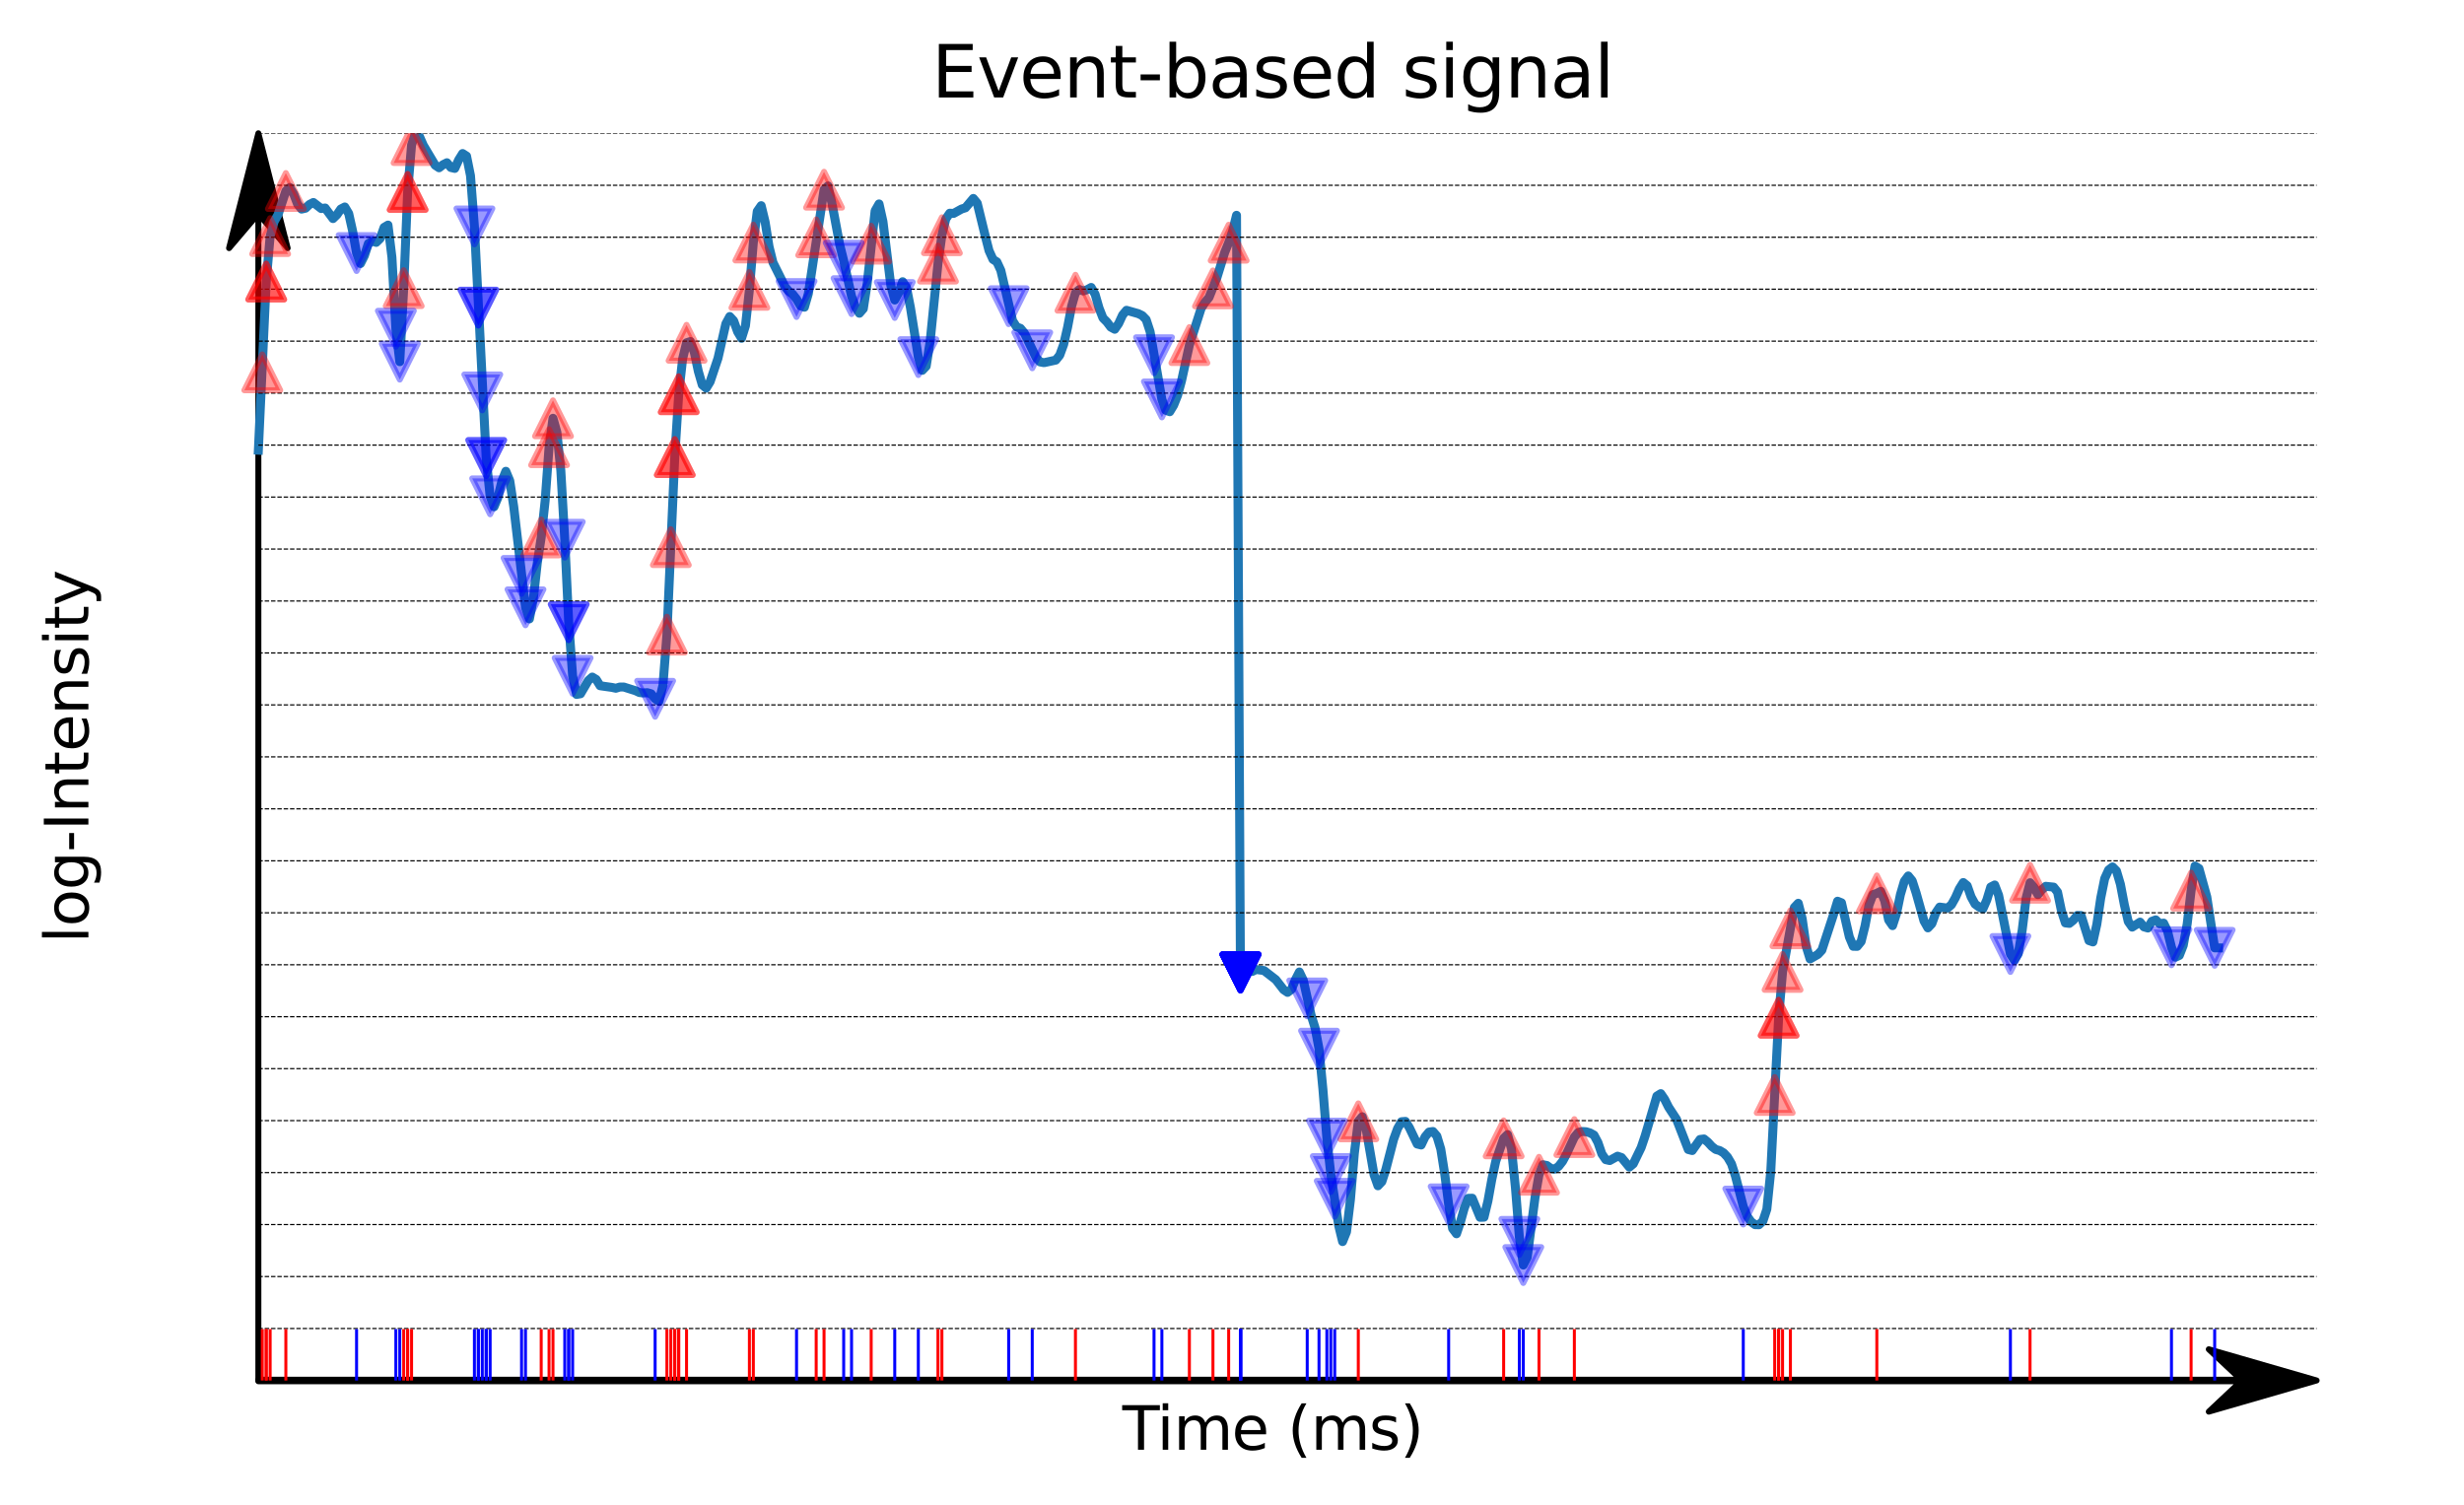 <?xml version="1.0" encoding="utf-8" standalone="no"?>
<!DOCTYPE svg PUBLIC "-//W3C//DTD SVG 1.1//EN"
  "http://www.w3.org/Graphics/SVG/1.1/DTD/svg11.dtd">
<svg xmlns:xlink="http://www.w3.org/1999/xlink" width="412.523pt" height="251.996pt" viewBox="0 0 412.523 251.996" xmlns="http://www.w3.org/2000/svg" version="1.1">
 <defs>
  <style type="text/css">*{stroke-linejoin: round; stroke-linecap: butt}</style>
 </defs>
 <g id="figure_1">
  <g id="patch_1">
   <path d="M 0 251.996 
L 412.523 251.996 
L 412.523 0 
L 0 0 
L 0 251.996 
z
" style="fill: none"/>
  </g>
  <g id="axes_1">
   <g id="patch_2">
    <path d="M 20.878 231.118 
L 405.323 231.118 
L 405.323 22.318 
L 20.878 22.318 
L 20.878 231.118 
z
" style="fill: none"/>
   </g>
   <g id="patch_3">
    <path d="M 387.848 231.118 
L 369.798 236.338 
L 375.213 231.244 
L 43.255 231.244 
L 43.255 230.992 
L 375.213 230.992 
L 369.798 225.898 
z
" style="stroke: #000000; stroke-linejoin: miter"/>
   </g>
   <g id="patch_4">
    <path d="M 43.255 22.318 
L 48.156 41.54 
L 43.255 35.774 
L 43.255 231.118 
L 43.254 231.118 
L 43.254 35.774 
L 38.353 41.54 
z
" style="stroke: #000000; stroke-linejoin: miter"/>
   </g>
   <g id="matplotlib.axis_1">
    <g id="text_1">
     <!-- Time (ms) -->
     <g transform="translate(187.901 242.717) scale(0.1 -0.1)">
      <defs>
       <path id="DejaVuSans-54" d="M -19 4666 
L 3928 4666 
L 3928 4134 
L 2272 4134 
L 2272 0 
L 1638 0 
L 1638 4134 
L -19 4134 
L -19 4666 
z
" transform="scale(0.016)"/>
       <path id="DejaVuSans-69" d="M 603 3500 
L 1178 3500 
L 1178 0 
L 603 0 
L 603 3500 
z
M 603 4863 
L 1178 4863 
L 1178 4134 
L 603 4134 
L 603 4863 
z
" transform="scale(0.016)"/>
       <path id="DejaVuSans-6d" d="M 3328 2828 
Q 3544 3216 3844 3400 
Q 4144 3584 4550 3584 
Q 5097 3584 5394 3201 
Q 5691 2819 5691 2113 
L 5691 0 
L 5113 0 
L 5113 2094 
Q 5113 2597 4934 2840 
Q 4756 3084 4391 3084 
Q 3944 3084 3684 2787 
Q 3425 2491 3425 1978 
L 3425 0 
L 2847 0 
L 2847 2094 
Q 2847 2600 2669 2842 
Q 2491 3084 2119 3084 
Q 1678 3084 1418 2786 
Q 1159 2488 1159 1978 
L 1159 0 
L 581 0 
L 581 3500 
L 1159 3500 
L 1159 2956 
Q 1356 3278 1631 3431 
Q 1906 3584 2284 3584 
Q 2666 3584 2933 3390 
Q 3200 3197 3328 2828 
z
" transform="scale(0.016)"/>
       <path id="DejaVuSans-65" d="M 3597 1894 
L 3597 1613 
L 953 1613 
Q 991 1019 1311 708 
Q 1631 397 2203 397 
Q 2534 397 2845 478 
Q 3156 559 3463 722 
L 3463 178 
Q 3153 47 2828 -22 
Q 2503 -91 2169 -91 
Q 1331 -91 842 396 
Q 353 884 353 1716 
Q 353 2575 817 3079 
Q 1281 3584 2069 3584 
Q 2775 3584 3186 3129 
Q 3597 2675 3597 1894 
z
M 3022 2063 
Q 3016 2534 2758 2815 
Q 2500 3097 2075 3097 
Q 1594 3097 1305 2825 
Q 1016 2553 972 2059 
L 3022 2063 
z
" transform="scale(0.016)"/>
       <path id="DejaVuSans-20" transform="scale(0.016)"/>
       <path id="DejaVuSans-28" d="M 1984 4856 
Q 1566 4138 1362 3434 
Q 1159 2731 1159 2009 
Q 1159 1288 1364 580 
Q 1569 -128 1984 -844 
L 1484 -844 
Q 1016 -109 783 600 
Q 550 1309 550 2009 
Q 550 2706 781 3412 
Q 1013 4119 1484 4856 
L 1984 4856 
z
" transform="scale(0.016)"/>
       <path id="DejaVuSans-73" d="M 2834 3397 
L 2834 2853 
Q 2591 2978 2328 3040 
Q 2066 3103 1784 3103 
Q 1356 3103 1142 2972 
Q 928 2841 928 2578 
Q 928 2378 1081 2264 
Q 1234 2150 1697 2047 
L 1894 2003 
Q 2506 1872 2764 1633 
Q 3022 1394 3022 966 
Q 3022 478 2636 193 
Q 2250 -91 1575 -91 
Q 1294 -91 989 -36 
Q 684 19 347 128 
L 347 722 
Q 666 556 975 473 
Q 1284 391 1588 391 
Q 1994 391 2212 530 
Q 2431 669 2431 922 
Q 2431 1156 2273 1281 
Q 2116 1406 1581 1522 
L 1381 1569 
Q 847 1681 609 1914 
Q 372 2147 372 2553 
Q 372 3047 722 3315 
Q 1072 3584 1716 3584 
Q 2034 3584 2315 3537 
Q 2597 3491 2834 3397 
z
" transform="scale(0.016)"/>
       <path id="DejaVuSans-29" d="M 513 4856 
L 1013 4856 
Q 1481 4119 1714 3412 
Q 1947 2706 1947 2009 
Q 1947 1309 1714 600 
Q 1481 -109 1013 -844 
L 513 -844 
Q 928 -128 1133 580 
Q 1338 1288 1338 2009 
Q 1338 2731 1133 3434 
Q 928 4138 513 4856 
z
" transform="scale(0.016)"/>
      </defs>
      <use xlink:href="#DejaVuSans-54"/>
      <use xlink:href="#DejaVuSans-69" x="57.959"/>
      <use xlink:href="#DejaVuSans-6d" x="85.742"/>
      <use xlink:href="#DejaVuSans-65" x="183.154"/>
      <use xlink:href="#DejaVuSans-20" x="244.678"/>
      <use xlink:href="#DejaVuSans-28" x="276.465"/>
      <use xlink:href="#DejaVuSans-6d" x="315.479"/>
      <use xlink:href="#DejaVuSans-73" x="412.891"/>
      <use xlink:href="#DejaVuSans-29" x="464.99"/>
     </g>
    </g>
   </g>
   <g id="matplotlib.axis_2">
    <g id="text_2">
     <!-- log-Intensity -->
     <g transform="translate(14.798 157.907) rotate(-90) scale(0.1 -0.1)">
      <defs>
       <path id="DejaVuSans-6c" d="M 603 4863 
L 1178 4863 
L 1178 0 
L 603 0 
L 603 4863 
z
" transform="scale(0.016)"/>
       <path id="DejaVuSans-6f" d="M 1959 3097 
Q 1497 3097 1228 2736 
Q 959 2375 959 1747 
Q 959 1119 1226 758 
Q 1494 397 1959 397 
Q 2419 397 2687 759 
Q 2956 1122 2956 1747 
Q 2956 2369 2687 2733 
Q 2419 3097 1959 3097 
z
M 1959 3584 
Q 2709 3584 3137 3096 
Q 3566 2609 3566 1747 
Q 3566 888 3137 398 
Q 2709 -91 1959 -91 
Q 1206 -91 779 398 
Q 353 888 353 1747 
Q 353 2609 779 3096 
Q 1206 3584 1959 3584 
z
" transform="scale(0.016)"/>
       <path id="DejaVuSans-67" d="M 2906 1791 
Q 2906 2416 2648 2759 
Q 2391 3103 1925 3103 
Q 1463 3103 1205 2759 
Q 947 2416 947 1791 
Q 947 1169 1205 825 
Q 1463 481 1925 481 
Q 2391 481 2648 825 
Q 2906 1169 2906 1791 
z
M 3481 434 
Q 3481 -459 3084 -895 
Q 2688 -1331 1869 -1331 
Q 1566 -1331 1297 -1286 
Q 1028 -1241 775 -1147 
L 775 -588 
Q 1028 -725 1275 -790 
Q 1522 -856 1778 -856 
Q 2344 -856 2625 -561 
Q 2906 -266 2906 331 
L 2906 616 
Q 2728 306 2450 153 
Q 2172 0 1784 0 
Q 1141 0 747 490 
Q 353 981 353 1791 
Q 353 2603 747 3093 
Q 1141 3584 1784 3584 
Q 2172 3584 2450 3431 
Q 2728 3278 2906 2969 
L 2906 3500 
L 3481 3500 
L 3481 434 
z
" transform="scale(0.016)"/>
       <path id="DejaVuSans-2d" d="M 313 2009 
L 1997 2009 
L 1997 1497 
L 313 1497 
L 313 2009 
z
" transform="scale(0.016)"/>
       <path id="DejaVuSans-49" d="M 628 4666 
L 1259 4666 
L 1259 0 
L 628 0 
L 628 4666 
z
" transform="scale(0.016)"/>
       <path id="DejaVuSans-6e" d="M 3513 2113 
L 3513 0 
L 2938 0 
L 2938 2094 
Q 2938 2591 2744 2837 
Q 2550 3084 2163 3084 
Q 1697 3084 1428 2787 
Q 1159 2491 1159 1978 
L 1159 0 
L 581 0 
L 581 3500 
L 1159 3500 
L 1159 2956 
Q 1366 3272 1645 3428 
Q 1925 3584 2291 3584 
Q 2894 3584 3203 3211 
Q 3513 2838 3513 2113 
z
" transform="scale(0.016)"/>
       <path id="DejaVuSans-74" d="M 1172 4494 
L 1172 3500 
L 2356 3500 
L 2356 3053 
L 1172 3053 
L 1172 1153 
Q 1172 725 1289 603 
Q 1406 481 1766 481 
L 2356 481 
L 2356 0 
L 1766 0 
Q 1100 0 847 248 
Q 594 497 594 1153 
L 594 3053 
L 172 3053 
L 172 3500 
L 594 3500 
L 594 4494 
L 1172 4494 
z
" transform="scale(0.016)"/>
       <path id="DejaVuSans-79" d="M 2059 -325 
Q 1816 -950 1584 -1140 
Q 1353 -1331 966 -1331 
L 506 -1331 
L 506 -850 
L 844 -850 
Q 1081 -850 1212 -737 
Q 1344 -625 1503 -206 
L 1606 56 
L 191 3500 
L 800 3500 
L 1894 763 
L 2988 3500 
L 3597 3500 
L 2059 -325 
z
" transform="scale(0.016)"/>
      </defs>
      <use xlink:href="#DejaVuSans-6c"/>
      <use xlink:href="#DejaVuSans-6f" x="27.783"/>
      <use xlink:href="#DejaVuSans-67" x="88.965"/>
      <use xlink:href="#DejaVuSans-2d" x="152.441"/>
      <use xlink:href="#DejaVuSans-49" x="188.525"/>
      <use xlink:href="#DejaVuSans-6e" x="218.018"/>
      <use xlink:href="#DejaVuSans-74" x="281.396"/>
      <use xlink:href="#DejaVuSans-65" x="320.605"/>
      <use xlink:href="#DejaVuSans-6e" x="382.129"/>
      <use xlink:href="#DejaVuSans-73" x="445.508"/>
      <use xlink:href="#DejaVuSans-69" x="497.607"/>
      <use xlink:href="#DejaVuSans-74" x="525.391"/>
      <use xlink:href="#DejaVuSans-79" x="564.6"/>
     </g>
    </g>
   </g>
   <g id="line2d_1">
    <path d="M 43.255 75.375 
L 44.57 47.138 
L 45.228 39.526 
L 45.885 37.11 
L 46.543 35.959 
L 47.858 31.975 
L 48.516 31.393 
L 49.174 32.491 
L 49.831 34.195 
L 50.489 35.009 
L 51.147 34.859 
L 51.804 34.24 
L 52.462 33.901 
L 53.778 34.915 
L 54.435 34.826 
L 55.751 36.593 
L 56.408 35.952 
L 57.066 34.994 
L 57.724 34.653 
L 58.381 35.748 
L 59.039 38.697 
L 59.697 42.37 
L 60.354 44.116 
L 61.012 42.8 
L 61.67 40.78 
L 62.327 40.382 
L 62.985 40.579 
L 63.643 39.933 
L 64.3 38.076 
L 64.958 37.682 
L 65.616 43.071 
L 66.274 55.037 
L 66.931 60.551 
L 67.589 48.24 
L 68.247 32.13 
L 68.904 24.282 
L 69.562 22.318 
L 70.22 22.831 
L 70.877 24.334 
L 72.85 27.652 
L 73.508 28.089 
L 74.166 27.58 
L 74.823 27.245 
L 75.481 28.039 
L 76.139 28.195 
L 76.796 26.762 
L 77.454 25.705 
L 78.112 26.133 
L 78.77 29.412 
L 79.427 37.905 
L 81.4 76.676 
L 82.058 83.096 
L 82.716 84.842 
L 83.373 83.273 
L 84.031 80.52 
L 84.689 78.902 
L 85.346 80.481 
L 86.004 84.785 
L 87.977 101.681 
L 88.635 103.615 
L 89.292 100.237 
L 89.95 94.267 
L 90.608 89.98 
L 91.266 83.853 
L 91.923 74.871 
L 92.581 70.032 
L 93.239 72.372 
L 93.896 78.777 
L 94.554 90.359 
L 95.212 104.166 
L 95.869 113.148 
L 96.527 116.264 
L 97.185 116.152 
L 98.5 113.93 
L 99.158 113.355 
L 99.815 113.754 
L 100.473 114.809 
L 102.446 115.088 
L 103.104 115.229 
L 103.762 115.028 
L 104.419 115.018 
L 106.392 115.639 
L 107.05 115.947 
L 107.708 116.016 
L 108.365 115.967 
L 109.023 116.158 
L 109.681 116.992 
L 110.338 117.413 
L 110.996 114.705 
L 111.654 106.251 
L 112.969 76.524 
L 113.627 66.007 
L 114.284 60.082 
L 114.942 57.39 
L 115.6 57.177 
L 116.258 59.06 
L 116.915 62.168 
L 117.573 64.437 
L 118.231 64.986 
L 118.888 63.914 
L 120.204 59.981 
L 121.519 54.202 
L 122.177 52.993 
L 122.834 53.706 
L 123.492 55.546 
L 124.15 56.634 
L 124.807 54.537 
L 125.465 48.526 
L 126.123 40.605 
L 126.78 35.38 
L 127.438 34.435 
L 128.096 37.15 
L 128.754 41.284 
L 129.411 43.951 
L 130.727 46.589 
L 131.384 47.94 
L 132.042 48.75 
L 132.7 49.237 
L 133.357 50.069 
L 134.015 51.202 
L 134.673 51.434 
L 135.33 49.17 
L 137.961 31.761 
L 138.619 31.132 
L 139.276 33.976 
L 140.592 40.998 
L 141.25 43.648 
L 142.565 49.58 
L 143.223 51.411 
L 143.88 52.447 
L 144.538 51.688 
L 145.196 47.384 
L 146.511 35.297 
L 147.169 34.142 
L 147.826 37.084 
L 149.142 47.783 
L 149.799 50.228 
L 150.457 49.031 
L 151.115 47.164 
L 151.772 48.125 
L 152.43 51.514 
L 153.746 59.788 
L 154.403 62.005 
L 155.061 61.311 
L 155.719 57.209 
L 157.034 44.131 
L 157.692 39.383 
L 158.349 36.641 
L 159.007 35.697 
L 159.665 35.725 
L 160.98 34.996 
L 161.638 34.787 
L 162.953 33.225 
L 163.611 34.022 
L 164.926 39.407 
L 165.584 41.967 
L 166.242 43.422 
L 166.899 43.848 
L 167.557 45.271 
L 169.53 53.706 
L 170.188 54.725 
L 170.845 54.976 
L 171.503 55.772 
L 173.476 59.883 
L 174.134 60.595 
L 174.791 60.718 
L 176.764 60.287 
L 177.422 59.463 
L 178.08 57.654 
L 178.738 54.787 
L 179.395 51.322 
L 180.053 49.008 
L 180.711 48.474 
L 181.368 48.713 
L 182.026 48.493 
L 182.684 48.123 
L 183.341 49.262 
L 183.999 51.56 
L 184.657 53.239 
L 185.314 53.896 
L 185.972 54.766 
L 186.63 55.124 
L 187.287 54.163 
L 187.945 52.736 
L 188.603 51.948 
L 190.576 52.512 
L 191.234 52.832 
L 191.891 53.508 
L 192.549 55.521 
L 194.522 66.873 
L 195.18 68.684 
L 195.837 68.927 
L 196.495 67.839 
L 197.153 66.195 
L 197.81 63.771 
L 199.126 57.771 
L 201.099 51.613 
L 201.756 50.595 
L 202.414 49.8 
L 203.73 46.5 
L 205.045 42.245 
L 205.703 40.631 
L 206.36 38.707 
L 207.018 36.047 
L 207.676 162.794 
L 208.333 161.717 
L 208.991 162.309 
L 209.649 162.645 
L 210.306 162.313 
L 211.622 162.492 
L 213.595 164.017 
L 214.91 165.71 
L 215.568 166.146 
L 216.226 165.634 
L 216.883 164.016 
L 217.541 162.73 
L 218.199 164.106 
L 219.514 169.98 
L 220.172 172.088 
L 220.829 175.568 
L 221.487 182.42 
L 222.145 190.626 
L 222.802 196.56 
L 224.118 205.172 
L 224.775 207.865 
L 225.433 206.24 
L 226.091 200.829 
L 226.748 193.069 
L 227.406 187.733 
L 228.064 186.968 
L 228.722 189.066 
L 230.037 196.663 
L 230.695 198.524 
L 231.352 197.83 
L 232.01 195.814 
L 233.325 190.737 
L 233.983 188.938 
L 234.641 187.798 
L 235.298 187.745 
L 235.956 188.786 
L 237.271 191.535 
L 237.929 191.697 
L 238.587 190.322 
L 239.244 189.531 
L 239.902 189.437 
L 240.56 190.197 
L 241.218 192.385 
L 241.875 196.552 
L 242.533 201.63 
L 243.191 205.68 
L 243.848 206.56 
L 244.506 204.59 
L 245.164 202.219 
L 245.821 200.626 
L 246.479 200.608 
L 247.794 203.805 
L 248.452 203.783 
L 249.11 201.073 
L 249.767 197.42 
L 250.425 194.403 
L 251.74 190.586 
L 252.398 189.956 
L 253.056 192.376 
L 253.714 198.841 
L 254.371 207.08 
L 255.029 211.793 
L 255.687 210.506 
L 257.002 200.44 
L 257.66 196.681 
L 258.317 195.001 
L 258.975 195.128 
L 259.633 195.614 
L 260.29 195.731 
L 260.948 195.268 
L 261.606 194.427 
L 262.263 193.208 
L 263.579 190.371 
L 264.236 189.596 
L 264.894 189.437 
L 265.552 189.477 
L 266.21 189.674 
L 266.867 190.036 
L 267.525 191.273 
L 268.183 193.191 
L 268.84 194.151 
L 269.498 194.3 
L 270.813 193.569 
L 271.471 193.793 
L 272.786 195.397 
L 273.444 194.847 
L 274.759 192.135 
L 275.417 190.2 
L 277.39 183.511 
L 278.048 183.098 
L 278.706 184.068 
L 279.363 185.372 
L 280.679 187.381 
L 282.652 192.453 
L 283.309 192.626 
L 284.625 190.768 
L 285.282 190.686 
L 285.94 191.229 
L 286.598 191.946 
L 287.255 192.448 
L 287.913 192.626 
L 288.571 193.02 
L 289.228 193.729 
L 289.886 194.857 
L 290.544 196.885 
L 291.859 202.005 
L 292.517 203.634 
L 293.175 204.553 
L 293.832 205.034 
L 294.49 205.05 
L 295.148 204.427 
L 295.805 202.448 
L 296.463 196.078 
L 297.778 170.388 
L 298.436 162.722 
L 299.751 155.417 
L 300.409 151.932 
L 301.067 151.228 
L 301.724 153.811 
L 302.382 158.397 
L 303.04 160.546 
L 304.355 159.789 
L 305.013 159.084 
L 306.986 153.052 
L 307.644 150.882 
L 308.301 151.145 
L 309.617 156.871 
L 310.274 158.431 
L 310.932 158.439 
L 311.59 157.63 
L 312.247 155.001 
L 312.905 151.507 
L 313.563 149.779 
L 314.22 149.569 
L 314.878 149.231 
L 315.536 150.814 
L 316.194 154.022 
L 316.851 154.97 
L 317.509 152.956 
L 318.167 149.771 
L 318.824 147.541 
L 319.482 146.652 
L 320.14 147.459 
L 320.797 149.489 
L 322.113 154.182 
L 322.77 155.347 
L 323.428 154.651 
L 324.086 152.837 
L 324.743 151.864 
L 326.059 152.033 
L 326.716 151.465 
L 327.374 150.292 
L 328.032 148.808 
L 328.69 147.754 
L 329.347 148.289 
L 330.005 150.157 
L 330.663 151.361 
L 331.32 151.84 
L 331.978 152.163 
L 332.636 150.66 
L 333.293 148.504 
L 333.951 148.163 
L 334.609 149.877 
L 336.582 159.722 
L 337.239 160.747 
L 337.897 159.663 
L 338.555 155.729 
L 339.212 150.362 
L 339.87 147.787 
L 340.528 148.568 
L 341.186 149.779 
L 341.843 148.961 
L 342.501 148.387 
L 343.816 148.521 
L 344.474 149.352 
L 345.132 152.505 
L 345.789 154.516 
L 346.447 154.596 
L 347.105 154.072 
L 347.762 153.265 
L 348.42 153.277 
L 349.735 157.472 
L 350.393 157.7 
L 351.051 154.76 
L 351.708 150.324 
L 352.366 147.09 
L 353.024 145.647 
L 353.682 145.14 
L 354.339 145.811 
L 354.997 148.035 
L 355.655 151.465 
L 356.312 154.289 
L 356.97 155.219 
L 358.285 154.382 
L 358.943 155.18 
L 359.601 155.371 
L 360.258 154.249 
L 360.916 154.006 
L 361.574 154.661 
L 362.231 154.548 
L 362.889 155.894 
L 363.547 158.594 
L 364.204 160.264 
L 364.862 159.961 
L 365.52 158.283 
L 366.178 154.702 
L 366.835 149.103 
L 367.493 144.986 
L 368.151 145.406 
L 369.466 150.157 
L 370.781 158.69 
L 371.439 158.697 
L 371.439 158.697 
" clip-path="url(#p17769e9592)" style="fill: none; stroke: #1f77b4; stroke-width: 1.5; stroke-linecap: square"/>
   </g>
   <g id="line2d_2">
    <path d="M 43.255 231.118 
L 387.848 231.118 
" clip-path="url(#p17769e9592)" style="fill: none; stroke-dasharray: 0.74,0.32; stroke-dashoffset: 0; stroke: #000000; stroke-width: 0.2"/>
   </g>
   <g id="line2d_3">
    <path d="M 43.255 222.418 
L 387.848 222.418 
" clip-path="url(#p17769e9592)" style="fill: none; stroke-dasharray: 0.74,0.32; stroke-dashoffset: 0; stroke: #000000; stroke-width: 0.2"/>
   </g>
   <g id="line2d_4">
    <path d="M 43.255 213.718 
L 387.848 213.718 
" clip-path="url(#p17769e9592)" style="fill: none; stroke-dasharray: 0.74,0.32; stroke-dashoffset: 0; stroke: #000000; stroke-width: 0.2"/>
   </g>
   <g id="line2d_5">
    <path d="M 43.255 205.018 
L 387.848 205.018 
" clip-path="url(#p17769e9592)" style="fill: none; stroke-dasharray: 0.74,0.32; stroke-dashoffset: 0; stroke: #000000; stroke-width: 0.2"/>
   </g>
   <g id="line2d_6">
    <path d="M 43.255 196.318 
L 387.848 196.318 
" clip-path="url(#p17769e9592)" style="fill: none; stroke-dasharray: 0.74,0.32; stroke-dashoffset: 0; stroke: #000000; stroke-width: 0.2"/>
   </g>
   <g id="line2d_7">
    <path d="M 43.255 187.618 
L 387.848 187.618 
" clip-path="url(#p17769e9592)" style="fill: none; stroke-dasharray: 0.74,0.32; stroke-dashoffset: 0; stroke: #000000; stroke-width: 0.2"/>
   </g>
   <g id="line2d_8">
    <path d="M 43.255 178.918 
L 387.848 178.918 
" clip-path="url(#p17769e9592)" style="fill: none; stroke-dasharray: 0.74,0.32; stroke-dashoffset: 0; stroke: #000000; stroke-width: 0.2"/>
   </g>
   <g id="line2d_9">
    <path d="M 43.255 170.218 
L 387.848 170.218 
" clip-path="url(#p17769e9592)" style="fill: none; stroke-dasharray: 0.74,0.32; stroke-dashoffset: 0; stroke: #000000; stroke-width: 0.2"/>
   </g>
   <g id="line2d_10">
    <path d="M 43.255 161.518 
L 387.848 161.518 
" clip-path="url(#p17769e9592)" style="fill: none; stroke-dasharray: 0.74,0.32; stroke-dashoffset: 0; stroke: #000000; stroke-width: 0.2"/>
   </g>
   <g id="line2d_11">
    <path d="M 43.255 152.818 
L 387.848 152.818 
" clip-path="url(#p17769e9592)" style="fill: none; stroke-dasharray: 0.74,0.32; stroke-dashoffset: 0; stroke: #000000; stroke-width: 0.2"/>
   </g>
   <g id="line2d_12">
    <path d="M 43.255 144.118 
L 387.848 144.118 
" clip-path="url(#p17769e9592)" style="fill: none; stroke-dasharray: 0.74,0.32; stroke-dashoffset: 0; stroke: #000000; stroke-width: 0.2"/>
   </g>
   <g id="line2d_13">
    <path d="M 43.255 135.418 
L 387.848 135.418 
" clip-path="url(#p17769e9592)" style="fill: none; stroke-dasharray: 0.74,0.32; stroke-dashoffset: 0; stroke: #000000; stroke-width: 0.2"/>
   </g>
   <g id="line2d_14">
    <path d="M 43.255 126.718 
L 387.848 126.718 
" clip-path="url(#p17769e9592)" style="fill: none; stroke-dasharray: 0.74,0.32; stroke-dashoffset: 0; stroke: #000000; stroke-width: 0.2"/>
   </g>
   <g id="line2d_15">
    <path d="M 43.255 118.018 
L 387.848 118.018 
" clip-path="url(#p17769e9592)" style="fill: none; stroke-dasharray: 0.74,0.32; stroke-dashoffset: 0; stroke: #000000; stroke-width: 0.2"/>
   </g>
   <g id="line2d_16">
    <path d="M 43.255 109.318 
L 387.848 109.318 
" clip-path="url(#p17769e9592)" style="fill: none; stroke-dasharray: 0.74,0.32; stroke-dashoffset: 0; stroke: #000000; stroke-width: 0.2"/>
   </g>
   <g id="line2d_17">
    <path d="M 43.255 100.618 
L 387.848 100.618 
" clip-path="url(#p17769e9592)" style="fill: none; stroke-dasharray: 0.74,0.32; stroke-dashoffset: 0; stroke: #000000; stroke-width: 0.2"/>
   </g>
   <g id="line2d_18">
    <path d="M 43.255 91.918 
L 387.848 91.918 
" clip-path="url(#p17769e9592)" style="fill: none; stroke-dasharray: 0.74,0.32; stroke-dashoffset: 0; stroke: #000000; stroke-width: 0.2"/>
   </g>
   <g id="line2d_19">
    <path d="M 43.255 83.218 
L 387.848 83.218 
" clip-path="url(#p17769e9592)" style="fill: none; stroke-dasharray: 0.74,0.32; stroke-dashoffset: 0; stroke: #000000; stroke-width: 0.2"/>
   </g>
   <g id="line2d_20">
    <path d="M 43.255 74.518 
L 387.848 74.518 
" clip-path="url(#p17769e9592)" style="fill: none; stroke-dasharray: 0.74,0.32; stroke-dashoffset: 0; stroke: #000000; stroke-width: 0.2"/>
   </g>
   <g id="line2d_21">
    <path d="M 43.255 65.818 
L 387.848 65.818 
" clip-path="url(#p17769e9592)" style="fill: none; stroke-dasharray: 0.74,0.32; stroke-dashoffset: 0; stroke: #000000; stroke-width: 0.2"/>
   </g>
   <g id="line2d_22">
    <path d="M 43.255 57.118 
L 387.848 57.118 
" clip-path="url(#p17769e9592)" style="fill: none; stroke-dasharray: 0.74,0.32; stroke-dashoffset: 0; stroke: #000000; stroke-width: 0.2"/>
   </g>
   <g id="line2d_23">
    <path d="M 43.255 48.418 
L 387.848 48.418 
" clip-path="url(#p17769e9592)" style="fill: none; stroke-dasharray: 0.74,0.32; stroke-dashoffset: 0; stroke: #000000; stroke-width: 0.2"/>
   </g>
   <g id="line2d_24">
    <path d="M 43.255 39.718 
L 387.848 39.718 
" clip-path="url(#p17769e9592)" style="fill: none; stroke-dasharray: 0.74,0.32; stroke-dashoffset: 0; stroke: #000000; stroke-width: 0.2"/>
   </g>
   <g id="line2d_25">
    <path d="M 43.255 31.018 
L 387.848 31.018 
" clip-path="url(#p17769e9592)" style="fill: none; stroke-dasharray: 0.74,0.32; stroke-dashoffset: 0; stroke: #000000; stroke-width: 0.2"/>
   </g>
   <g id="line2d_26">
    <path d="M 43.255 22.318 
L 387.848 22.318 
" clip-path="url(#p17769e9592)" style="fill: none; stroke-dasharray: 0.74,0.32; stroke-dashoffset: 0; stroke: #000000; stroke-width: 0.2"/>
   </g>
   <g id="line2d_27">
    <defs>
     <path id="md6a3b4616a" d="M 0 -3 
L -3 3 
L 3 3 
z
" style="stroke: #ff0000; stroke-opacity: 0.4; stroke-linejoin: miter"/>
    </defs>
    <g clip-path="url(#p17769e9592)">
     <use xlink:href="#md6a3b4616a" x="43.912" y="62.334" style="fill: #ff0000; fill-opacity: 0.4; stroke: #ff0000; stroke-opacity: 0.4; stroke-linejoin: miter"/>
    </g>
   </g>
   <g id="line2d_28">
    <path d="M 43.912 231.118 
L 43.912 222.766 
" clip-path="url(#p17769e9592)" style="fill: none; stroke: #ff0000; stroke-width: 0.5; stroke-linecap: square"/>
   </g>
   <g id="line2d_29">
    <g clip-path="url(#p17769e9592)">
     <use xlink:href="#md6a3b4616a" x="44.57" y="47.138" style="fill: #ff0000; fill-opacity: 0.4; stroke: #ff0000; stroke-opacity: 0.4; stroke-linejoin: miter"/>
    </g>
   </g>
   <g id="line2d_30">
    <path d="M 44.57 231.118 
L 44.57 222.766 
" clip-path="url(#p17769e9592)" style="fill: none; stroke: #ff0000; stroke-width: 0.5; stroke-linecap: square"/>
   </g>
   <g id="line2d_31">
    <g clip-path="url(#p17769e9592)">
     <use xlink:href="#md6a3b4616a" x="44.57" y="47.138" style="fill: #ff0000; fill-opacity: 0.4; stroke: #ff0000; stroke-opacity: 0.4; stroke-linejoin: miter"/>
    </g>
   </g>
   <g id="line2d_32">
    <path d="M 44.57 231.118 
L 44.57 222.766 
" clip-path="url(#p17769e9592)" style="fill: none; stroke: #ff0000; stroke-width: 0.5; stroke-linecap: square"/>
   </g>
   <g id="line2d_33">
    <g clip-path="url(#p17769e9592)">
     <use xlink:href="#md6a3b4616a" x="45.228" y="39.526" style="fill: #ff0000; fill-opacity: 0.4; stroke: #ff0000; stroke-opacity: 0.4; stroke-linejoin: miter"/>
    </g>
   </g>
   <g id="line2d_34">
    <path d="M 45.228 231.118 
L 45.228 222.766 
" clip-path="url(#p17769e9592)" style="fill: none; stroke: #ff0000; stroke-width: 0.5; stroke-linecap: square"/>
   </g>
   <g id="line2d_35">
    <g clip-path="url(#p17769e9592)">
     <use xlink:href="#md6a3b4616a" x="47.858" y="31.975" style="fill: #ff0000; fill-opacity: 0.4; stroke: #ff0000; stroke-opacity: 0.4; stroke-linejoin: miter"/>
    </g>
   </g>
   <g id="line2d_36">
    <path d="M 47.858 231.118 
L 47.858 222.766 
" clip-path="url(#p17769e9592)" style="fill: none; stroke: #ff0000; stroke-width: 0.5; stroke-linecap: square"/>
   </g>
   <g id="line2d_37">
    <g clip-path="url(#p17769e9592)">
     <use xlink:href="#md6a3b4616a" x="67.589" y="48.24" style="fill: #ff0000; fill-opacity: 0.4; stroke: #ff0000; stroke-opacity: 0.4; stroke-linejoin: miter"/>
    </g>
   </g>
   <g id="line2d_38">
    <path d="M 67.589 231.118 
L 67.589 222.766 
" clip-path="url(#p17769e9592)" style="fill: none; stroke: #ff0000; stroke-width: 0.5; stroke-linecap: square"/>
   </g>
   <g id="line2d_39">
    <g clip-path="url(#p17769e9592)">
     <use xlink:href="#md6a3b4616a" x="68.247" y="32.13" style="fill: #ff0000; fill-opacity: 0.4; stroke: #ff0000; stroke-opacity: 0.4; stroke-linejoin: miter"/>
    </g>
   </g>
   <g id="line2d_40">
    <path d="M 68.247 231.118 
L 68.247 222.766 
" clip-path="url(#p17769e9592)" style="fill: none; stroke: #ff0000; stroke-width: 0.5; stroke-linecap: square"/>
   </g>
   <g id="line2d_41">
    <g clip-path="url(#p17769e9592)">
     <use xlink:href="#md6a3b4616a" x="68.247" y="32.13" style="fill: #ff0000; fill-opacity: 0.4; stroke: #ff0000; stroke-opacity: 0.4; stroke-linejoin: miter"/>
    </g>
   </g>
   <g id="line2d_42">
    <path d="M 68.247 231.118 
L 68.247 222.766 
" clip-path="url(#p17769e9592)" style="fill: none; stroke: #ff0000; stroke-width: 0.5; stroke-linecap: square"/>
   </g>
   <g id="line2d_43">
    <g clip-path="url(#p17769e9592)">
     <use xlink:href="#md6a3b4616a" x="68.904" y="24.282" style="fill: #ff0000; fill-opacity: 0.4; stroke: #ff0000; stroke-opacity: 0.4; stroke-linejoin: miter"/>
    </g>
   </g>
   <g id="line2d_44">
    <path d="M 68.904 231.118 
L 68.904 222.766 
" clip-path="url(#p17769e9592)" style="fill: none; stroke: #ff0000; stroke-width: 0.5; stroke-linecap: square"/>
   </g>
   <g id="line2d_45">
    <g clip-path="url(#p17769e9592)">
     <use xlink:href="#md6a3b4616a" x="90.608" y="89.98" style="fill: #ff0000; fill-opacity: 0.4; stroke: #ff0000; stroke-opacity: 0.4; stroke-linejoin: miter"/>
    </g>
   </g>
   <g id="line2d_46">
    <path d="M 90.608 231.118 
L 90.608 222.766 
" clip-path="url(#p17769e9592)" style="fill: none; stroke: #ff0000; stroke-width: 0.5; stroke-linecap: square"/>
   </g>
   <g id="line2d_47">
    <g clip-path="url(#p17769e9592)">
     <use xlink:href="#md6a3b4616a" x="91.923" y="74.871" style="fill: #ff0000; fill-opacity: 0.4; stroke: #ff0000; stroke-opacity: 0.4; stroke-linejoin: miter"/>
    </g>
   </g>
   <g id="line2d_48">
    <path d="M 91.923 231.118 
L 91.923 222.766 
" clip-path="url(#p17769e9592)" style="fill: none; stroke: #ff0000; stroke-width: 0.5; stroke-linecap: square"/>
   </g>
   <g id="line2d_49">
    <g clip-path="url(#p17769e9592)">
     <use xlink:href="#md6a3b4616a" x="92.581" y="70.032" style="fill: #ff0000; fill-opacity: 0.4; stroke: #ff0000; stroke-opacity: 0.4; stroke-linejoin: miter"/>
    </g>
   </g>
   <g id="line2d_50">
    <path d="M 92.581 231.118 
L 92.581 222.766 
" clip-path="url(#p17769e9592)" style="fill: none; stroke: #ff0000; stroke-width: 0.5; stroke-linecap: square"/>
   </g>
   <g id="line2d_51">
    <g clip-path="url(#p17769e9592)">
     <use xlink:href="#md6a3b4616a" x="111.654" y="106.251" style="fill: #ff0000; fill-opacity: 0.4; stroke: #ff0000; stroke-opacity: 0.4; stroke-linejoin: miter"/>
    </g>
   </g>
   <g id="line2d_52">
    <path d="M 111.654 231.118 
L 111.654 222.766 
" clip-path="url(#p17769e9592)" style="fill: none; stroke: #ff0000; stroke-width: 0.5; stroke-linecap: square"/>
   </g>
   <g id="line2d_53">
    <g clip-path="url(#p17769e9592)">
     <use xlink:href="#md6a3b4616a" x="112.311" y="91.602" style="fill: #ff0000; fill-opacity: 0.4; stroke: #ff0000; stroke-opacity: 0.4; stroke-linejoin: miter"/>
    </g>
   </g>
   <g id="line2d_54">
    <path d="M 112.311 231.118 
L 112.311 222.766 
" clip-path="url(#p17769e9592)" style="fill: none; stroke: #ff0000; stroke-width: 0.5; stroke-linecap: square"/>
   </g>
   <g id="line2d_55">
    <g clip-path="url(#p17769e9592)">
     <use xlink:href="#md6a3b4616a" x="112.969" y="76.524" style="fill: #ff0000; fill-opacity: 0.4; stroke: #ff0000; stroke-opacity: 0.4; stroke-linejoin: miter"/>
    </g>
   </g>
   <g id="line2d_56">
    <path d="M 112.969 231.118 
L 112.969 222.766 
" clip-path="url(#p17769e9592)" style="fill: none; stroke: #ff0000; stroke-width: 0.5; stroke-linecap: square"/>
   </g>
   <g id="line2d_57">
    <g clip-path="url(#p17769e9592)">
     <use xlink:href="#md6a3b4616a" x="112.969" y="76.524" style="fill: #ff0000; fill-opacity: 0.4; stroke: #ff0000; stroke-opacity: 0.4; stroke-linejoin: miter"/>
    </g>
   </g>
   <g id="line2d_58">
    <path d="M 112.969 231.118 
L 112.969 222.766 
" clip-path="url(#p17769e9592)" style="fill: none; stroke: #ff0000; stroke-width: 0.5; stroke-linecap: square"/>
   </g>
   <g id="line2d_59">
    <g clip-path="url(#p17769e9592)">
     <use xlink:href="#md6a3b4616a" x="113.627" y="66.007" style="fill: #ff0000; fill-opacity: 0.4; stroke: #ff0000; stroke-opacity: 0.4; stroke-linejoin: miter"/>
    </g>
   </g>
   <g id="line2d_60">
    <path d="M 113.627 231.118 
L 113.627 222.766 
" clip-path="url(#p17769e9592)" style="fill: none; stroke: #ff0000; stroke-width: 0.5; stroke-linecap: square"/>
   </g>
   <g id="line2d_61">
    <g clip-path="url(#p17769e9592)">
     <use xlink:href="#md6a3b4616a" x="113.627" y="66.007" style="fill: #ff0000; fill-opacity: 0.4; stroke: #ff0000; stroke-opacity: 0.4; stroke-linejoin: miter"/>
    </g>
   </g>
   <g id="line2d_62">
    <path d="M 113.627 231.118 
L 113.627 222.766 
" clip-path="url(#p17769e9592)" style="fill: none; stroke: #ff0000; stroke-width: 0.5; stroke-linecap: square"/>
   </g>
   <g id="line2d_63">
    <g clip-path="url(#p17769e9592)">
     <use xlink:href="#md6a3b4616a" x="114.942" y="57.39" style="fill: #ff0000; fill-opacity: 0.4; stroke: #ff0000; stroke-opacity: 0.4; stroke-linejoin: miter"/>
    </g>
   </g>
   <g id="line2d_64">
    <path d="M 114.942 231.118 
L 114.942 222.766 
" clip-path="url(#p17769e9592)" style="fill: none; stroke: #ff0000; stroke-width: 0.5; stroke-linecap: square"/>
   </g>
   <g id="line2d_65">
    <g clip-path="url(#p17769e9592)">
     <use xlink:href="#md6a3b4616a" x="125.465" y="48.526" style="fill: #ff0000; fill-opacity: 0.4; stroke: #ff0000; stroke-opacity: 0.4; stroke-linejoin: miter"/>
    </g>
   </g>
   <g id="line2d_66">
    <path d="M 125.465 231.118 
L 125.465 222.766 
" clip-path="url(#p17769e9592)" style="fill: none; stroke: #ff0000; stroke-width: 0.5; stroke-linecap: square"/>
   </g>
   <g id="line2d_67">
    <g clip-path="url(#p17769e9592)">
     <use xlink:href="#md6a3b4616a" x="126.123" y="40.605" style="fill: #ff0000; fill-opacity: 0.4; stroke: #ff0000; stroke-opacity: 0.4; stroke-linejoin: miter"/>
    </g>
   </g>
   <g id="line2d_68">
    <path d="M 126.123 231.118 
L 126.123 222.766 
" clip-path="url(#p17769e9592)" style="fill: none; stroke: #ff0000; stroke-width: 0.5; stroke-linecap: square"/>
   </g>
   <g id="line2d_69">
    <g clip-path="url(#p17769e9592)">
     <use xlink:href="#md6a3b4616a" x="136.646" y="39.733" style="fill: #ff0000; fill-opacity: 0.4; stroke: #ff0000; stroke-opacity: 0.4; stroke-linejoin: miter"/>
    </g>
   </g>
   <g id="line2d_70">
    <path d="M 136.646 231.118 
L 136.646 222.766 
" clip-path="url(#p17769e9592)" style="fill: none; stroke: #ff0000; stroke-width: 0.5; stroke-linecap: square"/>
   </g>
   <g id="line2d_71">
    <g clip-path="url(#p17769e9592)">
     <use xlink:href="#md6a3b4616a" x="137.961" y="31.761" style="fill: #ff0000; fill-opacity: 0.4; stroke: #ff0000; stroke-opacity: 0.4; stroke-linejoin: miter"/>
    </g>
   </g>
   <g id="line2d_72">
    <path d="M 137.961 231.118 
L 137.961 222.766 
" clip-path="url(#p17769e9592)" style="fill: none; stroke: #ff0000; stroke-width: 0.5; stroke-linecap: square"/>
   </g>
   <g id="line2d_73">
    <g clip-path="url(#p17769e9592)">
     <use xlink:href="#md6a3b4616a" x="145.853" y="40.798" style="fill: #ff0000; fill-opacity: 0.4; stroke: #ff0000; stroke-opacity: 0.4; stroke-linejoin: miter"/>
    </g>
   </g>
   <g id="line2d_74">
    <path d="M 145.853 231.118 
L 145.853 222.766 
" clip-path="url(#p17769e9592)" style="fill: none; stroke: #ff0000; stroke-width: 0.5; stroke-linecap: square"/>
   </g>
   <g id="line2d_75">
    <g clip-path="url(#p17769e9592)">
     <use xlink:href="#md6a3b4616a" x="157.034" y="44.131" style="fill: #ff0000; fill-opacity: 0.4; stroke: #ff0000; stroke-opacity: 0.4; stroke-linejoin: miter"/>
    </g>
   </g>
   <g id="line2d_76">
    <path d="M 157.034 231.118 
L 157.034 222.766 
" clip-path="url(#p17769e9592)" style="fill: none; stroke: #ff0000; stroke-width: 0.5; stroke-linecap: square"/>
   </g>
   <g id="line2d_77">
    <g clip-path="url(#p17769e9592)">
     <use xlink:href="#md6a3b4616a" x="157.692" y="39.383" style="fill: #ff0000; fill-opacity: 0.4; stroke: #ff0000; stroke-opacity: 0.4; stroke-linejoin: miter"/>
    </g>
   </g>
   <g id="line2d_78">
    <path d="M 157.692 231.118 
L 157.692 222.766 
" clip-path="url(#p17769e9592)" style="fill: none; stroke: #ff0000; stroke-width: 0.5; stroke-linecap: square"/>
   </g>
   <g id="line2d_79">
    <g clip-path="url(#p17769e9592)">
     <use xlink:href="#md6a3b4616a" x="180.053" y="49.008" style="fill: #ff0000; fill-opacity: 0.4; stroke: #ff0000; stroke-opacity: 0.4; stroke-linejoin: miter"/>
    </g>
   </g>
   <g id="line2d_80">
    <path d="M 180.053 231.118 
L 180.053 222.766 
" clip-path="url(#p17769e9592)" style="fill: none; stroke: #ff0000; stroke-width: 0.5; stroke-linecap: square"/>
   </g>
   <g id="line2d_81">
    <g clip-path="url(#p17769e9592)">
     <use xlink:href="#md6a3b4616a" x="199.126" y="57.771" style="fill: #ff0000; fill-opacity: 0.4; stroke: #ff0000; stroke-opacity: 0.4; stroke-linejoin: miter"/>
    </g>
   </g>
   <g id="line2d_82">
    <path d="M 199.126 231.118 
L 199.126 222.766 
" clip-path="url(#p17769e9592)" style="fill: none; stroke: #ff0000; stroke-width: 0.5; stroke-linecap: square"/>
   </g>
   <g id="line2d_83">
    <g clip-path="url(#p17769e9592)">
     <use xlink:href="#md6a3b4616a" x="203.072" y="48.284" style="fill: #ff0000; fill-opacity: 0.4; stroke: #ff0000; stroke-opacity: 0.4; stroke-linejoin: miter"/>
    </g>
   </g>
   <g id="line2d_84">
    <path d="M 203.072 231.118 
L 203.072 222.766 
" clip-path="url(#p17769e9592)" style="fill: none; stroke: #ff0000; stroke-width: 0.5; stroke-linecap: square"/>
   </g>
   <g id="line2d_85">
    <g clip-path="url(#p17769e9592)">
     <use xlink:href="#md6a3b4616a" x="205.703" y="40.631" style="fill: #ff0000; fill-opacity: 0.4; stroke: #ff0000; stroke-opacity: 0.4; stroke-linejoin: miter"/>
    </g>
   </g>
   <g id="line2d_86">
    <path d="M 205.703 231.118 
L 205.703 222.766 
" clip-path="url(#p17769e9592)" style="fill: none; stroke: #ff0000; stroke-width: 0.5; stroke-linecap: square"/>
   </g>
   <g id="line2d_87">
    <g clip-path="url(#p17769e9592)">
     <use xlink:href="#md6a3b4616a" x="227.406" y="187.733" style="fill: #ff0000; fill-opacity: 0.4; stroke: #ff0000; stroke-opacity: 0.4; stroke-linejoin: miter"/>
    </g>
   </g>
   <g id="line2d_88">
    <path d="M 227.406 231.118 
L 227.406 222.766 
" clip-path="url(#p17769e9592)" style="fill: none; stroke: #ff0000; stroke-width: 0.5; stroke-linecap: square"/>
   </g>
   <g id="line2d_89">
    <g clip-path="url(#p17769e9592)">
     <use xlink:href="#md6a3b4616a" x="251.74" y="190.586" style="fill: #ff0000; fill-opacity: 0.4; stroke: #ff0000; stroke-opacity: 0.4; stroke-linejoin: miter"/>
    </g>
   </g>
   <g id="line2d_90">
    <path d="M 251.74 231.118 
L 251.74 222.766 
" clip-path="url(#p17769e9592)" style="fill: none; stroke: #ff0000; stroke-width: 0.5; stroke-linecap: square"/>
   </g>
   <g id="line2d_91">
    <g clip-path="url(#p17769e9592)">
     <use xlink:href="#md6a3b4616a" x="257.66" y="196.681" style="fill: #ff0000; fill-opacity: 0.4; stroke: #ff0000; stroke-opacity: 0.4; stroke-linejoin: miter"/>
    </g>
   </g>
   <g id="line2d_92">
    <path d="M 257.66 231.118 
L 257.66 222.766 
" clip-path="url(#p17769e9592)" style="fill: none; stroke: #ff0000; stroke-width: 0.5; stroke-linecap: square"/>
   </g>
   <g id="line2d_93">
    <g clip-path="url(#p17769e9592)">
     <use xlink:href="#md6a3b4616a" x="263.579" y="190.371" style="fill: #ff0000; fill-opacity: 0.4; stroke: #ff0000; stroke-opacity: 0.4; stroke-linejoin: miter"/>
    </g>
   </g>
   <g id="line2d_94">
    <path d="M 263.579 231.118 
L 263.579 222.766 
" clip-path="url(#p17769e9592)" style="fill: none; stroke: #ff0000; stroke-width: 0.5; stroke-linecap: square"/>
   </g>
   <g id="line2d_95">
    <g clip-path="url(#p17769e9592)">
     <use xlink:href="#md6a3b4616a" x="297.121" y="183.319" style="fill: #ff0000; fill-opacity: 0.4; stroke: #ff0000; stroke-opacity: 0.4; stroke-linejoin: miter"/>
    </g>
   </g>
   <g id="line2d_96">
    <path d="M 297.121 231.118 
L 297.121 222.766 
" clip-path="url(#p17769e9592)" style="fill: none; stroke: #ff0000; stroke-width: 0.5; stroke-linecap: square"/>
   </g>
   <g id="line2d_97">
    <g clip-path="url(#p17769e9592)">
     <use xlink:href="#md6a3b4616a" x="297.778" y="170.388" style="fill: #ff0000; fill-opacity: 0.4; stroke: #ff0000; stroke-opacity: 0.4; stroke-linejoin: miter"/>
    </g>
   </g>
   <g id="line2d_98">
    <path d="M 297.778 231.118 
L 297.778 222.766 
" clip-path="url(#p17769e9592)" style="fill: none; stroke: #ff0000; stroke-width: 0.5; stroke-linecap: square"/>
   </g>
   <g id="line2d_99">
    <g clip-path="url(#p17769e9592)">
     <use xlink:href="#md6a3b4616a" x="297.778" y="170.388" style="fill: #ff0000; fill-opacity: 0.4; stroke: #ff0000; stroke-opacity: 0.4; stroke-linejoin: miter"/>
    </g>
   </g>
   <g id="line2d_100">
    <path d="M 297.778 231.118 
L 297.778 222.766 
" clip-path="url(#p17769e9592)" style="fill: none; stroke: #ff0000; stroke-width: 0.5; stroke-linecap: square"/>
   </g>
   <g id="line2d_101">
    <g clip-path="url(#p17769e9592)">
     <use xlink:href="#md6a3b4616a" x="298.436" y="162.722" style="fill: #ff0000; fill-opacity: 0.4; stroke: #ff0000; stroke-opacity: 0.4; stroke-linejoin: miter"/>
    </g>
   </g>
   <g id="line2d_102">
    <path d="M 298.436 231.118 
L 298.436 222.766 
" clip-path="url(#p17769e9592)" style="fill: none; stroke: #ff0000; stroke-width: 0.5; stroke-linecap: square"/>
   </g>
   <g id="line2d_103">
    <g clip-path="url(#p17769e9592)">
     <use xlink:href="#md6a3b4616a" x="299.751" y="155.417" style="fill: #ff0000; fill-opacity: 0.4; stroke: #ff0000; stroke-opacity: 0.4; stroke-linejoin: miter"/>
    </g>
   </g>
   <g id="line2d_104">
    <path d="M 299.751 231.118 
L 299.751 222.766 
" clip-path="url(#p17769e9592)" style="fill: none; stroke: #ff0000; stroke-width: 0.5; stroke-linecap: square"/>
   </g>
   <g id="line2d_105">
    <g clip-path="url(#p17769e9592)">
     <use xlink:href="#md6a3b4616a" x="314.22" y="149.569" style="fill: #ff0000; fill-opacity: 0.4; stroke: #ff0000; stroke-opacity: 0.4; stroke-linejoin: miter"/>
    </g>
   </g>
   <g id="line2d_106">
    <path d="M 314.22 231.118 
L 314.22 222.766 
" clip-path="url(#p17769e9592)" style="fill: none; stroke: #ff0000; stroke-width: 0.5; stroke-linecap: square"/>
   </g>
   <g id="line2d_107">
    <g clip-path="url(#p17769e9592)">
     <use xlink:href="#md6a3b4616a" x="339.87" y="147.787" style="fill: #ff0000; fill-opacity: 0.4; stroke: #ff0000; stroke-opacity: 0.4; stroke-linejoin: miter"/>
    </g>
   </g>
   <g id="line2d_108">
    <path d="M 339.87 231.118 
L 339.87 222.766 
" clip-path="url(#p17769e9592)" style="fill: none; stroke: #ff0000; stroke-width: 0.5; stroke-linecap: square"/>
   </g>
   <g id="line2d_109">
    <g clip-path="url(#p17769e9592)">
     <use xlink:href="#md6a3b4616a" x="366.835" y="149.103" style="fill: #ff0000; fill-opacity: 0.4; stroke: #ff0000; stroke-opacity: 0.4; stroke-linejoin: miter"/>
    </g>
   </g>
   <g id="line2d_110">
    <path d="M 366.835 231.118 
L 366.835 222.766 
" clip-path="url(#p17769e9592)" style="fill: none; stroke: #ff0000; stroke-width: 0.5; stroke-linecap: square"/>
   </g>
   <g id="line2d_111">
    <defs>
     <path id="m0f83fc8cf4" d="M -0 3 
L 3 -3 
L -3 -3 
z
" style="stroke: #0000ff; stroke-opacity: 0.4; stroke-linejoin: miter"/>
    </defs>
    <g clip-path="url(#p17769e9592)">
     <use xlink:href="#m0f83fc8cf4" x="59.697" y="42.37" style="fill: #0000ff; fill-opacity: 0.4; stroke: #0000ff; stroke-opacity: 0.4; stroke-linejoin: miter"/>
    </g>
   </g>
   <g id="line2d_112">
    <path d="M 59.697 231.118 
L 59.697 222.766 
" clip-path="url(#p17769e9592)" style="fill: none; stroke: #0000ff; stroke-width: 0.5; stroke-linecap: square"/>
   </g>
   <g id="line2d_113">
    <g clip-path="url(#p17769e9592)">
     <use xlink:href="#m0f83fc8cf4" x="66.274" y="55.037" style="fill: #0000ff; fill-opacity: 0.4; stroke: #0000ff; stroke-opacity: 0.4; stroke-linejoin: miter"/>
    </g>
   </g>
   <g id="line2d_114">
    <path d="M 66.274 231.118 
L 66.274 222.766 
" clip-path="url(#p17769e9592)" style="fill: none; stroke: #0000ff; stroke-width: 0.5; stroke-linecap: square"/>
   </g>
   <g id="line2d_115">
    <g clip-path="url(#p17769e9592)">
     <use xlink:href="#m0f83fc8cf4" x="66.931" y="60.551" style="fill: #0000ff; fill-opacity: 0.4; stroke: #0000ff; stroke-opacity: 0.4; stroke-linejoin: miter"/>
    </g>
   </g>
   <g id="line2d_116">
    <path d="M 66.931 231.118 
L 66.931 222.766 
" clip-path="url(#p17769e9592)" style="fill: none; stroke: #0000ff; stroke-width: 0.5; stroke-linecap: square"/>
   </g>
   <g id="line2d_117">
    <g clip-path="url(#p17769e9592)">
     <use xlink:href="#m0f83fc8cf4" x="79.427" y="37.905" style="fill: #0000ff; fill-opacity: 0.4; stroke: #0000ff; stroke-opacity: 0.4; stroke-linejoin: miter"/>
    </g>
   </g>
   <g id="line2d_118">
    <path d="M 79.427 231.118 
L 79.427 222.766 
" clip-path="url(#p17769e9592)" style="fill: none; stroke: #0000ff; stroke-width: 0.5; stroke-linecap: square"/>
   </g>
   <g id="line2d_119">
    <g clip-path="url(#p17769e9592)">
     <use xlink:href="#m0f83fc8cf4" x="80.085" y="51.502" style="fill: #0000ff; fill-opacity: 0.4; stroke: #0000ff; stroke-opacity: 0.4; stroke-linejoin: miter"/>
    </g>
   </g>
   <g id="line2d_120">
    <path d="M 80.085 231.118 
L 80.085 222.766 
" clip-path="url(#p17769e9592)" style="fill: none; stroke: #0000ff; stroke-width: 0.5; stroke-linecap: square"/>
   </g>
   <g id="line2d_121">
    <g clip-path="url(#p17769e9592)">
     <use xlink:href="#m0f83fc8cf4" x="80.085" y="51.502" style="fill: #0000ff; fill-opacity: 0.4; stroke: #0000ff; stroke-opacity: 0.4; stroke-linejoin: miter"/>
    </g>
   </g>
   <g id="line2d_122">
    <path d="M 80.085 231.118 
L 80.085 222.766 
" clip-path="url(#p17769e9592)" style="fill: none; stroke: #0000ff; stroke-width: 0.5; stroke-linecap: square"/>
   </g>
   <g id="line2d_123">
    <g clip-path="url(#p17769e9592)">
     <use xlink:href="#m0f83fc8cf4" x="80.743" y="65.694" style="fill: #0000ff; fill-opacity: 0.4; stroke: #0000ff; stroke-opacity: 0.4; stroke-linejoin: miter"/>
    </g>
   </g>
   <g id="line2d_124">
    <path d="M 80.743 231.118 
L 80.743 222.766 
" clip-path="url(#p17769e9592)" style="fill: none; stroke: #0000ff; stroke-width: 0.5; stroke-linecap: square"/>
   </g>
   <g id="line2d_125">
    <g clip-path="url(#p17769e9592)">
     <use xlink:href="#m0f83fc8cf4" x="81.4" y="76.676" style="fill: #0000ff; fill-opacity: 0.4; stroke: #0000ff; stroke-opacity: 0.4; stroke-linejoin: miter"/>
    </g>
   </g>
   <g id="line2d_126">
    <path d="M 81.4 231.118 
L 81.4 222.766 
" clip-path="url(#p17769e9592)" style="fill: none; stroke: #0000ff; stroke-width: 0.5; stroke-linecap: square"/>
   </g>
   <g id="line2d_127">
    <g clip-path="url(#p17769e9592)">
     <use xlink:href="#m0f83fc8cf4" x="81.4" y="76.676" style="fill: #0000ff; fill-opacity: 0.4; stroke: #0000ff; stroke-opacity: 0.4; stroke-linejoin: miter"/>
    </g>
   </g>
   <g id="line2d_128">
    <path d="M 81.4 231.118 
L 81.4 222.766 
" clip-path="url(#p17769e9592)" style="fill: none; stroke: #0000ff; stroke-width: 0.5; stroke-linecap: square"/>
   </g>
   <g id="line2d_129">
    <g clip-path="url(#p17769e9592)">
     <use xlink:href="#m0f83fc8cf4" x="82.058" y="83.096" style="fill: #0000ff; fill-opacity: 0.4; stroke: #0000ff; stroke-opacity: 0.4; stroke-linejoin: miter"/>
    </g>
   </g>
   <g id="line2d_130">
    <path d="M 82.058 231.118 
L 82.058 222.766 
" clip-path="url(#p17769e9592)" style="fill: none; stroke: #0000ff; stroke-width: 0.5; stroke-linecap: square"/>
   </g>
   <g id="line2d_131">
    <g clip-path="url(#p17769e9592)">
     <use xlink:href="#m0f83fc8cf4" x="87.319" y="96.419" style="fill: #0000ff; fill-opacity: 0.4; stroke: #0000ff; stroke-opacity: 0.4; stroke-linejoin: miter"/>
    </g>
   </g>
   <g id="line2d_132">
    <path d="M 87.319 231.118 
L 87.319 222.766 
" clip-path="url(#p17769e9592)" style="fill: none; stroke: #0000ff; stroke-width: 0.5; stroke-linecap: square"/>
   </g>
   <g id="line2d_133">
    <g clip-path="url(#p17769e9592)">
     <use xlink:href="#m0f83fc8cf4" x="87.977" y="101.681" style="fill: #0000ff; fill-opacity: 0.4; stroke: #0000ff; stroke-opacity: 0.4; stroke-linejoin: miter"/>
    </g>
   </g>
   <g id="line2d_134">
    <path d="M 87.977 231.118 
L 87.977 222.766 
" clip-path="url(#p17769e9592)" style="fill: none; stroke: #0000ff; stroke-width: 0.5; stroke-linecap: square"/>
   </g>
   <g id="line2d_135">
    <g clip-path="url(#p17769e9592)">
     <use xlink:href="#m0f83fc8cf4" x="94.554" y="90.359" style="fill: #0000ff; fill-opacity: 0.4; stroke: #0000ff; stroke-opacity: 0.4; stroke-linejoin: miter"/>
    </g>
   </g>
   <g id="line2d_136">
    <path d="M 94.554 231.118 
L 94.554 222.766 
" clip-path="url(#p17769e9592)" style="fill: none; stroke: #0000ff; stroke-width: 0.5; stroke-linecap: square"/>
   </g>
   <g id="line2d_137">
    <g clip-path="url(#p17769e9592)">
     <use xlink:href="#m0f83fc8cf4" x="95.212" y="104.166" style="fill: #0000ff; fill-opacity: 0.4; stroke: #0000ff; stroke-opacity: 0.4; stroke-linejoin: miter"/>
    </g>
   </g>
   <g id="line2d_138">
    <path d="M 95.212 231.118 
L 95.212 222.766 
" clip-path="url(#p17769e9592)" style="fill: none; stroke: #0000ff; stroke-width: 0.5; stroke-linecap: square"/>
   </g>
   <g id="line2d_139">
    <g clip-path="url(#p17769e9592)">
     <use xlink:href="#m0f83fc8cf4" x="95.212" y="104.166" style="fill: #0000ff; fill-opacity: 0.4; stroke: #0000ff; stroke-opacity: 0.4; stroke-linejoin: miter"/>
    </g>
   </g>
   <g id="line2d_140">
    <path d="M 95.212 231.118 
L 95.212 222.766 
" clip-path="url(#p17769e9592)" style="fill: none; stroke: #0000ff; stroke-width: 0.5; stroke-linecap: square"/>
   </g>
   <g id="line2d_141">
    <g clip-path="url(#p17769e9592)">
     <use xlink:href="#m0f83fc8cf4" x="95.869" y="113.148" style="fill: #0000ff; fill-opacity: 0.4; stroke: #0000ff; stroke-opacity: 0.4; stroke-linejoin: miter"/>
    </g>
   </g>
   <g id="line2d_142">
    <path d="M 95.869 231.118 
L 95.869 222.766 
" clip-path="url(#p17769e9592)" style="fill: none; stroke: #0000ff; stroke-width: 0.5; stroke-linecap: square"/>
   </g>
   <g id="line2d_143">
    <g clip-path="url(#p17769e9592)">
     <use xlink:href="#m0f83fc8cf4" x="109.681" y="116.992" style="fill: #0000ff; fill-opacity: 0.4; stroke: #0000ff; stroke-opacity: 0.4; stroke-linejoin: miter"/>
    </g>
   </g>
   <g id="line2d_144">
    <path d="M 109.681 231.118 
L 109.681 222.766 
" clip-path="url(#p17769e9592)" style="fill: none; stroke: #0000ff; stroke-width: 0.5; stroke-linecap: square"/>
   </g>
   <g id="line2d_145">
    <g clip-path="url(#p17769e9592)">
     <use xlink:href="#m0f83fc8cf4" x="133.357" y="50.069" style="fill: #0000ff; fill-opacity: 0.4; stroke: #0000ff; stroke-opacity: 0.4; stroke-linejoin: miter"/>
    </g>
   </g>
   <g id="line2d_146">
    <path d="M 133.357 231.118 
L 133.357 222.766 
" clip-path="url(#p17769e9592)" style="fill: none; stroke: #0000ff; stroke-width: 0.5; stroke-linecap: square"/>
   </g>
   <g id="line2d_147">
    <g clip-path="url(#p17769e9592)">
     <use xlink:href="#m0f83fc8cf4" x="141.25" y="43.648" style="fill: #0000ff; fill-opacity: 0.4; stroke: #0000ff; stroke-opacity: 0.4; stroke-linejoin: miter"/>
    </g>
   </g>
   <g id="line2d_148">
    <path d="M 141.25 231.118 
L 141.25 222.766 
" clip-path="url(#p17769e9592)" style="fill: none; stroke: #0000ff; stroke-width: 0.5; stroke-linecap: square"/>
   </g>
   <g id="line2d_149">
    <g clip-path="url(#p17769e9592)">
     <use xlink:href="#m0f83fc8cf4" x="142.565" y="49.58" style="fill: #0000ff; fill-opacity: 0.4; stroke: #0000ff; stroke-opacity: 0.4; stroke-linejoin: miter"/>
    </g>
   </g>
   <g id="line2d_150">
    <path d="M 142.565 231.118 
L 142.565 222.766 
" clip-path="url(#p17769e9592)" style="fill: none; stroke: #0000ff; stroke-width: 0.5; stroke-linecap: square"/>
   </g>
   <g id="line2d_151">
    <g clip-path="url(#p17769e9592)">
     <use xlink:href="#m0f83fc8cf4" x="149.799" y="50.228" style="fill: #0000ff; fill-opacity: 0.4; stroke: #0000ff; stroke-opacity: 0.4; stroke-linejoin: miter"/>
    </g>
   </g>
   <g id="line2d_152">
    <path d="M 149.799 231.118 
L 149.799 222.766 
" clip-path="url(#p17769e9592)" style="fill: none; stroke: #0000ff; stroke-width: 0.5; stroke-linecap: square"/>
   </g>
   <g id="line2d_153">
    <g clip-path="url(#p17769e9592)">
     <use xlink:href="#m0f83fc8cf4" x="153.746" y="59.788" style="fill: #0000ff; fill-opacity: 0.4; stroke: #0000ff; stroke-opacity: 0.4; stroke-linejoin: miter"/>
    </g>
   </g>
   <g id="line2d_154">
    <path d="M 153.746 231.118 
L 153.746 222.766 
" clip-path="url(#p17769e9592)" style="fill: none; stroke: #0000ff; stroke-width: 0.5; stroke-linecap: square"/>
   </g>
   <g id="line2d_155">
    <g clip-path="url(#p17769e9592)">
     <use xlink:href="#m0f83fc8cf4" x="168.872" y="51.269" style="fill: #0000ff; fill-opacity: 0.4; stroke: #0000ff; stroke-opacity: 0.4; stroke-linejoin: miter"/>
    </g>
   </g>
   <g id="line2d_156">
    <path d="M 168.872 231.118 
L 168.872 222.766 
" clip-path="url(#p17769e9592)" style="fill: none; stroke: #0000ff; stroke-width: 0.5; stroke-linecap: square"/>
   </g>
   <g id="line2d_157">
    <g clip-path="url(#p17769e9592)">
     <use xlink:href="#m0f83fc8cf4" x="172.818" y="58.65" style="fill: #0000ff; fill-opacity: 0.4; stroke: #0000ff; stroke-opacity: 0.4; stroke-linejoin: miter"/>
    </g>
   </g>
   <g id="line2d_158">
    <path d="M 172.818 231.118 
L 172.818 222.766 
" clip-path="url(#p17769e9592)" style="fill: none; stroke: #0000ff; stroke-width: 0.5; stroke-linecap: square"/>
   </g>
   <g id="line2d_159">
    <g clip-path="url(#p17769e9592)">
     <use xlink:href="#m0f83fc8cf4" x="193.207" y="59.471" style="fill: #0000ff; fill-opacity: 0.4; stroke: #0000ff; stroke-opacity: 0.4; stroke-linejoin: miter"/>
    </g>
   </g>
   <g id="line2d_160">
    <path d="M 193.207 231.118 
L 193.207 222.766 
" clip-path="url(#p17769e9592)" style="fill: none; stroke: #0000ff; stroke-width: 0.5; stroke-linecap: square"/>
   </g>
   <g id="line2d_161">
    <g clip-path="url(#p17769e9592)">
     <use xlink:href="#m0f83fc8cf4" x="194.522" y="66.873" style="fill: #0000ff; fill-opacity: 0.4; stroke: #0000ff; stroke-opacity: 0.4; stroke-linejoin: miter"/>
    </g>
   </g>
   <g id="line2d_162">
    <path d="M 194.522 231.118 
L 194.522 222.766 
" clip-path="url(#p17769e9592)" style="fill: none; stroke: #0000ff; stroke-width: 0.5; stroke-linecap: square"/>
   </g>
   <g id="line2d_163">
    <g clip-path="url(#p17769e9592)">
     <use xlink:href="#m0f83fc8cf4" x="207.676" y="162.794" style="fill: #0000ff; fill-opacity: 0.4; stroke: #0000ff; stroke-opacity: 0.4; stroke-linejoin: miter"/>
    </g>
   </g>
   <g id="line2d_164">
    <path d="M 207.676 231.118 
L 207.676 222.766 
" clip-path="url(#p17769e9592)" style="fill: none; stroke: #0000ff; stroke-width: 0.5; stroke-linecap: square"/>
   </g>
   <g id="line2d_165">
    <g clip-path="url(#p17769e9592)">
     <use xlink:href="#m0f83fc8cf4" x="207.676" y="162.794" style="fill: #0000ff; fill-opacity: 0.4; stroke: #0000ff; stroke-opacity: 0.4; stroke-linejoin: miter"/>
    </g>
   </g>
   <g id="line2d_166">
    <path d="M 207.676 231.118 
L 207.676 222.766 
" clip-path="url(#p17769e9592)" style="fill: none; stroke: #0000ff; stroke-width: 0.5; stroke-linecap: square"/>
   </g>
   <g id="line2d_167">
    <g clip-path="url(#p17769e9592)">
     <use xlink:href="#m0f83fc8cf4" x="207.676" y="162.794" style="fill: #0000ff; fill-opacity: 0.4; stroke: #0000ff; stroke-opacity: 0.4; stroke-linejoin: miter"/>
    </g>
   </g>
   <g id="line2d_168">
    <path d="M 207.676 231.118 
L 207.676 222.766 
" clip-path="url(#p17769e9592)" style="fill: none; stroke: #0000ff; stroke-width: 0.5; stroke-linecap: square"/>
   </g>
   <g id="line2d_169">
    <g clip-path="url(#p17769e9592)">
     <use xlink:href="#m0f83fc8cf4" x="207.676" y="162.794" style="fill: #0000ff; fill-opacity: 0.4; stroke: #0000ff; stroke-opacity: 0.4; stroke-linejoin: miter"/>
    </g>
   </g>
   <g id="line2d_170">
    <path d="M 207.676 231.118 
L 207.676 222.766 
" clip-path="url(#p17769e9592)" style="fill: none; stroke: #0000ff; stroke-width: 0.5; stroke-linecap: square"/>
   </g>
   <g id="line2d_171">
    <g clip-path="url(#p17769e9592)">
     <use xlink:href="#m0f83fc8cf4" x="207.676" y="162.794" style="fill: #0000ff; fill-opacity: 0.4; stroke: #0000ff; stroke-opacity: 0.4; stroke-linejoin: miter"/>
    </g>
   </g>
   <g id="line2d_172">
    <path d="M 207.676 231.118 
L 207.676 222.766 
" clip-path="url(#p17769e9592)" style="fill: none; stroke: #0000ff; stroke-width: 0.5; stroke-linecap: square"/>
   </g>
   <g id="line2d_173">
    <g clip-path="url(#p17769e9592)">
     <use xlink:href="#m0f83fc8cf4" x="207.676" y="162.794" style="fill: #0000ff; fill-opacity: 0.4; stroke: #0000ff; stroke-opacity: 0.4; stroke-linejoin: miter"/>
    </g>
   </g>
   <g id="line2d_174">
    <path d="M 207.676 231.118 
L 207.676 222.766 
" clip-path="url(#p17769e9592)" style="fill: none; stroke: #0000ff; stroke-width: 0.5; stroke-linecap: square"/>
   </g>
   <g id="line2d_175">
    <g clip-path="url(#p17769e9592)">
     <use xlink:href="#m0f83fc8cf4" x="207.676" y="162.794" style="fill: #0000ff; fill-opacity: 0.4; stroke: #0000ff; stroke-opacity: 0.4; stroke-linejoin: miter"/>
    </g>
   </g>
   <g id="line2d_176">
    <path d="M 207.676 231.118 
L 207.676 222.766 
" clip-path="url(#p17769e9592)" style="fill: none; stroke: #0000ff; stroke-width: 0.5; stroke-linecap: square"/>
   </g>
   <g id="line2d_177">
    <g clip-path="url(#p17769e9592)">
     <use xlink:href="#m0f83fc8cf4" x="207.676" y="162.794" style="fill: #0000ff; fill-opacity: 0.4; stroke: #0000ff; stroke-opacity: 0.4; stroke-linejoin: miter"/>
    </g>
   </g>
   <g id="line2d_178">
    <path d="M 207.676 231.118 
L 207.676 222.766 
" clip-path="url(#p17769e9592)" style="fill: none; stroke: #0000ff; stroke-width: 0.5; stroke-linecap: square"/>
   </g>
   <g id="line2d_179">
    <g clip-path="url(#p17769e9592)">
     <use xlink:href="#m0f83fc8cf4" x="207.676" y="162.794" style="fill: #0000ff; fill-opacity: 0.4; stroke: #0000ff; stroke-opacity: 0.4; stroke-linejoin: miter"/>
    </g>
   </g>
   <g id="line2d_180">
    <path d="M 207.676 231.118 
L 207.676 222.766 
" clip-path="url(#p17769e9592)" style="fill: none; stroke: #0000ff; stroke-width: 0.5; stroke-linecap: square"/>
   </g>
   <g id="line2d_181">
    <g clip-path="url(#p17769e9592)">
     <use xlink:href="#m0f83fc8cf4" x="207.676" y="162.794" style="fill: #0000ff; fill-opacity: 0.4; stroke: #0000ff; stroke-opacity: 0.4; stroke-linejoin: miter"/>
    </g>
   </g>
   <g id="line2d_182">
    <path d="M 207.676 231.118 
L 207.676 222.766 
" clip-path="url(#p17769e9592)" style="fill: none; stroke: #0000ff; stroke-width: 0.5; stroke-linecap: square"/>
   </g>
   <g id="line2d_183">
    <g clip-path="url(#p17769e9592)">
     <use xlink:href="#m0f83fc8cf4" x="207.676" y="162.794" style="fill: #0000ff; fill-opacity: 0.4; stroke: #0000ff; stroke-opacity: 0.4; stroke-linejoin: miter"/>
    </g>
   </g>
   <g id="line2d_184">
    <path d="M 207.676 231.118 
L 207.676 222.766 
" clip-path="url(#p17769e9592)" style="fill: none; stroke: #0000ff; stroke-width: 0.5; stroke-linecap: square"/>
   </g>
   <g id="line2d_185">
    <g clip-path="url(#p17769e9592)">
     <use xlink:href="#m0f83fc8cf4" x="207.676" y="162.794" style="fill: #0000ff; fill-opacity: 0.4; stroke: #0000ff; stroke-opacity: 0.4; stroke-linejoin: miter"/>
    </g>
   </g>
   <g id="line2d_186">
    <path d="M 207.676 231.118 
L 207.676 222.766 
" clip-path="url(#p17769e9592)" style="fill: none; stroke: #0000ff; stroke-width: 0.5; stroke-linecap: square"/>
   </g>
   <g id="line2d_187">
    <g clip-path="url(#p17769e9592)">
     <use xlink:href="#m0f83fc8cf4" x="207.676" y="162.794" style="fill: #0000ff; fill-opacity: 0.4; stroke: #0000ff; stroke-opacity: 0.4; stroke-linejoin: miter"/>
    </g>
   </g>
   <g id="line2d_188">
    <path d="M 207.676 231.118 
L 207.676 222.766 
" clip-path="url(#p17769e9592)" style="fill: none; stroke: #0000ff; stroke-width: 0.5; stroke-linecap: square"/>
   </g>
   <g id="line2d_189">
    <g clip-path="url(#p17769e9592)">
     <use xlink:href="#m0f83fc8cf4" x="207.676" y="162.794" style="fill: #0000ff; fill-opacity: 0.4; stroke: #0000ff; stroke-opacity: 0.4; stroke-linejoin: miter"/>
    </g>
   </g>
   <g id="line2d_190">
    <path d="M 207.676 231.118 
L 207.676 222.766 
" clip-path="url(#p17769e9592)" style="fill: none; stroke: #0000ff; stroke-width: 0.5; stroke-linecap: square"/>
   </g>
   <g id="line2d_191">
    <g clip-path="url(#p17769e9592)">
     <use xlink:href="#m0f83fc8cf4" x="218.856" y="167.153" style="fill: #0000ff; fill-opacity: 0.4; stroke: #0000ff; stroke-opacity: 0.4; stroke-linejoin: miter"/>
    </g>
   </g>
   <g id="line2d_192">
    <path d="M 218.856 231.118 
L 218.856 222.766 
" clip-path="url(#p17769e9592)" style="fill: none; stroke: #0000ff; stroke-width: 0.5; stroke-linecap: square"/>
   </g>
   <g id="line2d_193">
    <g clip-path="url(#p17769e9592)">
     <use xlink:href="#m0f83fc8cf4" x="220.829" y="175.568" style="fill: #0000ff; fill-opacity: 0.4; stroke: #0000ff; stroke-opacity: 0.4; stroke-linejoin: miter"/>
    </g>
   </g>
   <g id="line2d_194">
    <path d="M 220.829 231.118 
L 220.829 222.766 
" clip-path="url(#p17769e9592)" style="fill: none; stroke: #0000ff; stroke-width: 0.5; stroke-linecap: square"/>
   </g>
   <g id="line2d_195">
    <g clip-path="url(#p17769e9592)">
     <use xlink:href="#m0f83fc8cf4" x="222.145" y="190.626" style="fill: #0000ff; fill-opacity: 0.4; stroke: #0000ff; stroke-opacity: 0.4; stroke-linejoin: miter"/>
    </g>
   </g>
   <g id="line2d_196">
    <path d="M 222.145 231.118 
L 222.145 222.766 
" clip-path="url(#p17769e9592)" style="fill: none; stroke: #0000ff; stroke-width: 0.5; stroke-linecap: square"/>
   </g>
   <g id="line2d_197">
    <g clip-path="url(#p17769e9592)">
     <use xlink:href="#m0f83fc8cf4" x="222.802" y="196.56" style="fill: #0000ff; fill-opacity: 0.4; stroke: #0000ff; stroke-opacity: 0.4; stroke-linejoin: miter"/>
    </g>
   </g>
   <g id="line2d_198">
    <path d="M 222.802 231.118 
L 222.802 222.766 
" clip-path="url(#p17769e9592)" style="fill: none; stroke: #0000ff; stroke-width: 0.5; stroke-linecap: square"/>
   </g>
   <g id="line2d_199">
    <g clip-path="url(#p17769e9592)">
     <use xlink:href="#m0f83fc8cf4" x="223.46" y="200.703" style="fill: #0000ff; fill-opacity: 0.4; stroke: #0000ff; stroke-opacity: 0.4; stroke-linejoin: miter"/>
    </g>
   </g>
   <g id="line2d_200">
    <path d="M 223.46 231.118 
L 223.46 222.766 
" clip-path="url(#p17769e9592)" style="fill: none; stroke: #0000ff; stroke-width: 0.5; stroke-linecap: square"/>
   </g>
   <g id="line2d_201">
    <g clip-path="url(#p17769e9592)">
     <use xlink:href="#m0f83fc8cf4" x="242.533" y="201.63" style="fill: #0000ff; fill-opacity: 0.4; stroke: #0000ff; stroke-opacity: 0.4; stroke-linejoin: miter"/>
    </g>
   </g>
   <g id="line2d_202">
    <path d="M 242.533 231.118 
L 242.533 222.766 
" clip-path="url(#p17769e9592)" style="fill: none; stroke: #0000ff; stroke-width: 0.5; stroke-linecap: square"/>
   </g>
   <g id="line2d_203">
    <g clip-path="url(#p17769e9592)">
     <use xlink:href="#m0f83fc8cf4" x="254.371" y="207.08" style="fill: #0000ff; fill-opacity: 0.4; stroke: #0000ff; stroke-opacity: 0.4; stroke-linejoin: miter"/>
    </g>
   </g>
   <g id="line2d_204">
    <path d="M 254.371 231.118 
L 254.371 222.766 
" clip-path="url(#p17769e9592)" style="fill: none; stroke: #0000ff; stroke-width: 0.5; stroke-linecap: square"/>
   </g>
   <g id="line2d_205">
    <g clip-path="url(#p17769e9592)">
     <use xlink:href="#m0f83fc8cf4" x="255.029" y="211.793" style="fill: #0000ff; fill-opacity: 0.4; stroke: #0000ff; stroke-opacity: 0.4; stroke-linejoin: miter"/>
    </g>
   </g>
   <g id="line2d_206">
    <path d="M 255.029 231.118 
L 255.029 222.766 
" clip-path="url(#p17769e9592)" style="fill: none; stroke: #0000ff; stroke-width: 0.5; stroke-linecap: square"/>
   </g>
   <g id="line2d_207">
    <g clip-path="url(#p17769e9592)">
     <use xlink:href="#m0f83fc8cf4" x="291.859" y="202.005" style="fill: #0000ff; fill-opacity: 0.4; stroke: #0000ff; stroke-opacity: 0.4; stroke-linejoin: miter"/>
    </g>
   </g>
   <g id="line2d_208">
    <path d="M 291.859 231.118 
L 291.859 222.766 
" clip-path="url(#p17769e9592)" style="fill: none; stroke: #0000ff; stroke-width: 0.5; stroke-linecap: square"/>
   </g>
   <g id="line2d_209">
    <g clip-path="url(#p17769e9592)">
     <use xlink:href="#m0f83fc8cf4" x="336.582" y="159.722" style="fill: #0000ff; fill-opacity: 0.4; stroke: #0000ff; stroke-opacity: 0.4; stroke-linejoin: miter"/>
    </g>
   </g>
   <g id="line2d_210">
    <path d="M 336.582 231.118 
L 336.582 222.766 
" clip-path="url(#p17769e9592)" style="fill: none; stroke: #0000ff; stroke-width: 0.5; stroke-linecap: square"/>
   </g>
   <g id="line2d_211">
    <g clip-path="url(#p17769e9592)">
     <use xlink:href="#m0f83fc8cf4" x="363.547" y="158.594" style="fill: #0000ff; fill-opacity: 0.4; stroke: #0000ff; stroke-opacity: 0.4; stroke-linejoin: miter"/>
    </g>
   </g>
   <g id="line2d_212">
    <path d="M 363.547 231.118 
L 363.547 222.766 
" clip-path="url(#p17769e9592)" style="fill: none; stroke: #0000ff; stroke-width: 0.5; stroke-linecap: square"/>
   </g>
   <g id="line2d_213">
    <g clip-path="url(#p17769e9592)">
     <use xlink:href="#m0f83fc8cf4" x="370.781" y="158.69" style="fill: #0000ff; fill-opacity: 0.4; stroke: #0000ff; stroke-opacity: 0.4; stroke-linejoin: miter"/>
    </g>
   </g>
   <g id="line2d_214">
    <path d="M 370.781 231.118 
L 370.781 222.766 
" clip-path="url(#p17769e9592)" style="fill: none; stroke: #0000ff; stroke-width: 0.5; stroke-linecap: square"/>
   </g>
   <g id="text_3">
    <!-- Event-based signal -->
    <g transform="translate(155.98 16.318) scale(0.12 -0.12)">
     <defs>
      <path id="DejaVuSans-45" d="M 628 4666 
L 3578 4666 
L 3578 4134 
L 1259 4134 
L 1259 2753 
L 3481 2753 
L 3481 2222 
L 1259 2222 
L 1259 531 
L 3634 531 
L 3634 0 
L 628 0 
L 628 4666 
z
" transform="scale(0.016)"/>
      <path id="DejaVuSans-76" d="M 191 3500 
L 800 3500 
L 1894 563 
L 2988 3500 
L 3597 3500 
L 2284 0 
L 1503 0 
L 191 3500 
z
" transform="scale(0.016)"/>
      <path id="DejaVuSans-62" d="M 3116 1747 
Q 3116 2381 2855 2742 
Q 2594 3103 2138 3103 
Q 1681 3103 1420 2742 
Q 1159 2381 1159 1747 
Q 1159 1113 1420 752 
Q 1681 391 2138 391 
Q 2594 391 2855 752 
Q 3116 1113 3116 1747 
z
M 1159 2969 
Q 1341 3281 1617 3432 
Q 1894 3584 2278 3584 
Q 2916 3584 3314 3078 
Q 3713 2572 3713 1747 
Q 3713 922 3314 415 
Q 2916 -91 2278 -91 
Q 1894 -91 1617 61 
Q 1341 213 1159 525 
L 1159 0 
L 581 0 
L 581 4863 
L 1159 4863 
L 1159 2969 
z
" transform="scale(0.016)"/>
      <path id="DejaVuSans-61" d="M 2194 1759 
Q 1497 1759 1228 1600 
Q 959 1441 959 1056 
Q 959 750 1161 570 
Q 1363 391 1709 391 
Q 2188 391 2477 730 
Q 2766 1069 2766 1631 
L 2766 1759 
L 2194 1759 
z
M 3341 1997 
L 3341 0 
L 2766 0 
L 2766 531 
Q 2569 213 2275 61 
Q 1981 -91 1556 -91 
Q 1019 -91 701 211 
Q 384 513 384 1019 
Q 384 1609 779 1909 
Q 1175 2209 1959 2209 
L 2766 2209 
L 2766 2266 
Q 2766 2663 2505 2880 
Q 2244 3097 1772 3097 
Q 1472 3097 1187 3025 
Q 903 2953 641 2809 
L 641 3341 
Q 956 3463 1253 3523 
Q 1550 3584 1831 3584 
Q 2591 3584 2966 3190 
Q 3341 2797 3341 1997 
z
" transform="scale(0.016)"/>
      <path id="DejaVuSans-64" d="M 2906 2969 
L 2906 4863 
L 3481 4863 
L 3481 0 
L 2906 0 
L 2906 525 
Q 2725 213 2448 61 
Q 2172 -91 1784 -91 
Q 1150 -91 751 415 
Q 353 922 353 1747 
Q 353 2572 751 3078 
Q 1150 3584 1784 3584 
Q 2172 3584 2448 3432 
Q 2725 3281 2906 2969 
z
M 947 1747 
Q 947 1113 1208 752 
Q 1469 391 1925 391 
Q 2381 391 2643 752 
Q 2906 1113 2906 1747 
Q 2906 2381 2643 2742 
Q 2381 3103 1925 3103 
Q 1469 3103 1208 2742 
Q 947 2381 947 1747 
z
" transform="scale(0.016)"/>
     </defs>
     <use xlink:href="#DejaVuSans-45"/>
     <use xlink:href="#DejaVuSans-76" x="63.184"/>
     <use xlink:href="#DejaVuSans-65" x="122.363"/>
     <use xlink:href="#DejaVuSans-6e" x="183.887"/>
     <use xlink:href="#DejaVuSans-74" x="247.266"/>
     <use xlink:href="#DejaVuSans-2d" x="286.475"/>
     <use xlink:href="#DejaVuSans-62" x="322.559"/>
     <use xlink:href="#DejaVuSans-61" x="386.035"/>
     <use xlink:href="#DejaVuSans-73" x="447.314"/>
     <use xlink:href="#DejaVuSans-65" x="499.414"/>
     <use xlink:href="#DejaVuSans-64" x="560.938"/>
     <use xlink:href="#DejaVuSans-20" x="624.414"/>
     <use xlink:href="#DejaVuSans-73" x="656.201"/>
     <use xlink:href="#DejaVuSans-69" x="708.301"/>
     <use xlink:href="#DejaVuSans-67" x="736.084"/>
     <use xlink:href="#DejaVuSans-6e" x="799.561"/>
     <use xlink:href="#DejaVuSans-61" x="862.939"/>
     <use xlink:href="#DejaVuSans-6c" x="924.219"/>
    </g>
   </g>
  </g>
 </g>
 <defs>
  <clipPath id="p17769e9592">
   <rect x="20.878" y="22.318" width="384.445" height="208.8"/>
  </clipPath>
 </defs>
</svg>

